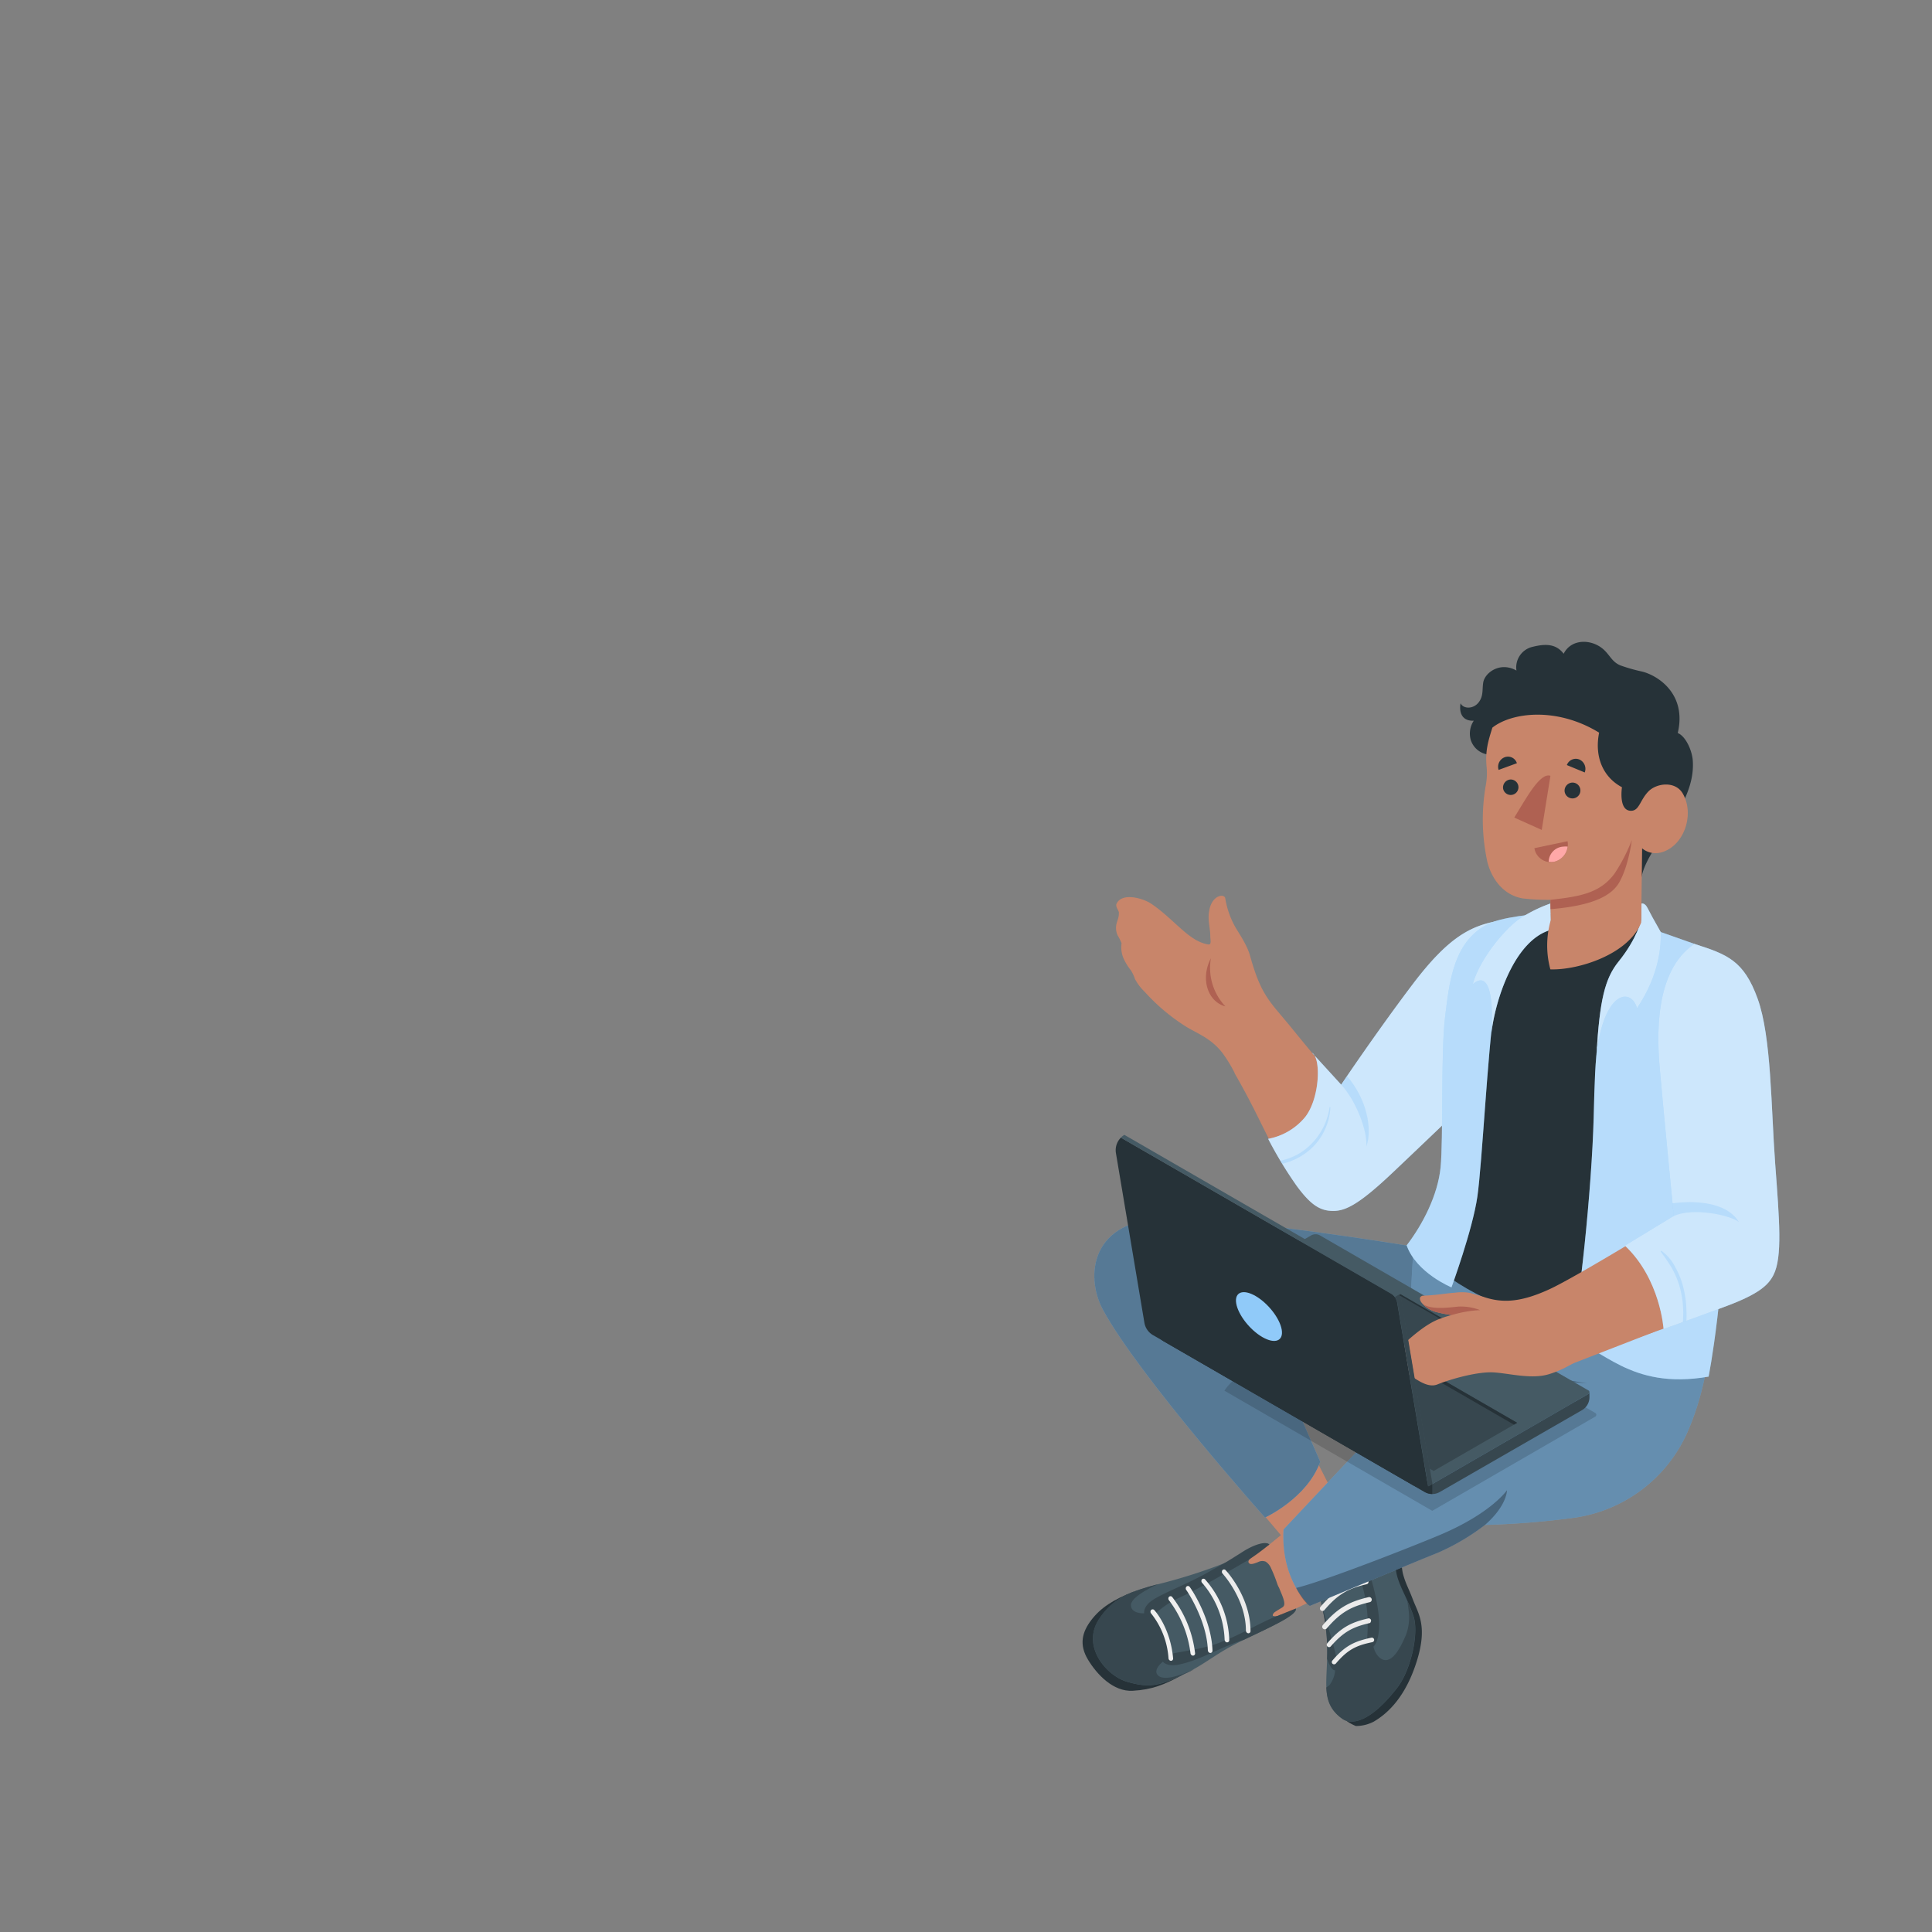 <svg xmlns="http://www.w3.org/2000/svg" viewBox="0 0 500 500"><rect x="0" y="0" width="500" height="500" fill="#808080" stroke="none"/><g id="freepik--Character--inject-464"><g id="freepik--character--inject-464"><g id="freepik--Bottom--inject-464"><path d="M345.9,388.21l-9.43-18.58-19,11.11,23.4,27.62s11.59-1.07,13.46-7.12S349.09,390.22,345.9,388.21Z" style="fill:#c8856a"></path><path d="M359.27,395.51a9.73,9.73,0,0,1,2.63,2.87c.77,1.14.53,6.64,1.26,9.19s1.29,3.23,2.51,6.43c1.35,3.54,3.85,6.78,1,15.89s-7.35,13.46-11.17,15.68a10,10,0,0,1-4.6,1.12s-5-1.89-4.24-4.85S359.27,395.51,359.27,395.51Z" style="fill:#263238"></path><path d="M337.32,405.51c.14.94,1.45,2.38,2,3.15,1.8,2.57,2.62,6.06,3.24,9.1,2.95,14.42-2.78,21.75,5,27.16,2.25,1.42,6.92,1,14-8.06,3.63-4.64,5.69-14.19,4.28-18.51s-3.35-7.14-4.26-10.46-.43-9.53-2.27-12.38a13.32,13.32,0,0,0-4.5-3.87c-1.38-.84-4.39-1.94-5.79-2.74s-2.18-1.71-3.08-.69l1.62,2c2.53,3.51,1.82,4,1.76,5.88a29.62,29.62,0,0,0,.94,5.94c-1.8-2.27-2.53-4.25-4.5-3.9s-2.2.25-5,2.89S337.2,404.68,337.32,405.51Z" style="fill:#455a64"></path><path d="M361.52,436.86c3.63-4.64,5.69-14.19,4.28-18.51a40.67,40.67,0,0,0-1.66-4.19c.06.29.14.59.18.84.09.56.17,1.12.22,1.68a12.91,12.91,0,0,1-.72,6.55c-.81,1.79-2.7,6.3-5.12,6.4-1.38.06-2.54-1.29-3.07-2.82-.22-.65-.59-2.4-.59-2.4a21.15,21.15,0,0,0-6.3,2.58c-3.52,2.32-3.4,2.84-3.4,2.84a9.27,9.27,0,0,1,.12,3.09,7.63,7.63,0,0,1-1.31,3.07,4.59,4.59,0,0,1-.9.72c.15,3.33,1,5.94,4.27,8.21C349.77,446.34,354.44,446,361.52,436.86Z" style="fill:#37474f"></path><path d="M342.54,417.76a48.19,48.19,0,0,1,.9,11.53c1.33,3.69,2.49,3.58,2.65,1.67s-2.39-9.85-4.29-16.41C342.09,415.63,342.33,416.73,342.54,417.76Z" style="fill:#37474f"></path><path d="M351.32,394.65a8.07,8.07,0,0,0-1.41-5.28c-.35-.16-.67-.32-.93-.47-1.52-.86-2.18-1.71-3.08-.69l1.62,2c2.53,3.51,1.82,4,1.76,5.88a29.62,29.62,0,0,0,.94,5.94c1.47,6.26,2.81,8.35,3.51,14.27s-.49,9.88.34,10.22,2.52-.34,2.83-5.08-1.79-12.7-3.26-16.47S351,397.17,351.32,394.65Z" style="fill:#37474f"></path><path d="M355.46,424.82a.64.64,0,0,1-.3.17c-4.15.85-6.36,1.9-9.45,5.54a.6.6,0,0,1-.83.06.59.59,0,0,1-.07-.83c3.26-3.84,5.7-5,10.11-5.93a.6.6,0,0,1,.7.46A.59.59,0,0,1,355.46,424.82Z" style="fill:#ebebeb"></path><path d="M354.71,419.89a.61.61,0,0,1-.29.17c-4.3,1-6.68,2.21-10,6a.58.58,0,0,1-.85.07.61.61,0,0,1-.07-.86c3.46-4,6-5.38,10.61-6.43a.6.6,0,0,1,.56,1Z" style="fill:#ebebeb"></path><path d="M354.82,414.46a.67.67,0,0,1-.33.18c-4.73,1.1-7.51,2.57-11.13,6.8a.67.67,0,0,1-.94.07.67.67,0,0,1-.07-.94c3.81-4.44,6.82-6.06,11.84-7.23a.67.67,0,0,1,.8.5A.69.69,0,0,1,354.82,414.46Z" style="fill:#ebebeb"></path><path d="M354,409.82a.6.6,0,0,1-.32.18c-4.64,1.07-7.33,2.48-10.88,6.63a.66.66,0,1,1-1-.85c3.73-4.35,6.67-5.92,11.59-7a.64.64,0,0,1,.78.49A.65.65,0,0,1,354,409.82Z" style="fill:#ebebeb"></path><path d="M352.33,405.3a.64.64,0,0,1-.32.18c-4.64,1.08-7.33,2.49-10.88,6.64a.66.66,0,0,1-1-.85c3.74-4.36,6.66-5.92,11.58-7.06a.65.65,0,0,1,.62,1.09Z" style="fill:#ebebeb"></path><polygon points="340.78 389.7 328.49 399.75 321.54 404.11 329.47 419.11 351.83 408.41 340.78 389.7" style="fill:#c8856a"></polygon><path d="M365.82,322.61s-44.73-7.42-63.87-7.29c-19.53.12-21.34,14.78-16.45,23.76,9.36,17.2,41.89,53.67,41.89,53.67s10.93-5,14.29-14.46l-7.43-17,23.36,7.48,11.92-8,1-6.09Z" style="fill:#90CAF9"></path><path d="M365.82,322.61s-44.73-7.42-63.87-7.29c-19.53.12-21.34,14.78-16.45,23.76,9.36,17.2,41.89,53.67,41.89,53.67s10.93-5,14.29-14.46l-7.43-17,23.36,7.48,11.92-8,1-6.09Z" style="opacity:0.4"></path><path d="M365.82,322.61l77.42,12.89s.77,18.53-6.52,35.13a37.85,37.85,0,0,1-29,22.12,215,215,0,0,1-23.42,1.9,58.25,58.25,0,0,1-12.24,7.21C365.93,404.3,339,415.6,339,415.6s-7.58-6.41-6.83-19.77l25.47-27.08c5.76-7,7.78-9.3,11-10.88C363.68,348.37,365.27,333.07,365.82,322.61Z" style="fill:#90CAF9"></path><path d="M365.82,322.61l77.42,12.89s.77,18.53-6.52,35.13a37.85,37.85,0,0,1-29,22.12,215,215,0,0,1-23.42,1.9,58.25,58.25,0,0,1-12.24,7.21C365.93,404.3,339,415.6,339,415.6s-7.58-6.41-6.83-19.77l25.47-27.08c5.76-7,7.78-9.3,11-10.88C363.68,348.37,365.27,333.07,365.82,322.61Z" style="opacity:0.3"></path><g style="opacity:0.3"><path d="M330.36,346.78a168.45,168.45,0,0,1,9.86,16.39l-6-1.9c-6.72-16-8.1-20.69-18.85-28.19C315.4,333.08,323.11,336,330.36,346.78Z"></path><path d="M390,385.67s.09,3.93-5.71,9a58.25,58.25,0,0,1-12.24,7.21C365.93,404.3,339,415.6,339,415.6s-1.47-.68-3.57-4.64c7-1.65,29.94-10.64,37.36-13.78C386,391.58,390,385.67,390,385.67Z"></path><path d="M361.46,364.21c-2.61,3.06-3.85,4.54-3.85,4.54l-3.74-1.23s6.63-7.21,10.9-11a14,14,0,0,1,2.45-1.92c-2.16-5.67-2.08-15-2.08-15a29.86,29.86,0,0,0,5.65,13.59,24.72,24.72,0,0,1,10.75-.12c7.49,1.25,29.2,4.95,29.2,4.95s-20.81-1.88-31.64-2.3S364.07,361.15,361.46,364.21Z"></path></g><path d="M293.36,411.92c-5.26,2.08-8.5,4.16-10.93,7.34s-3.18,6.39-.87,10.24,6.55,8.36,11.59,8.07,8.14-1.55,12.81-4.08Z" style="fill:#263238"></path><path d="M335.4,416.37c.08,1.58-6.57,4.72-13.47,8-7.4,3.53-9.22,5.83-15.26,8.8-6.9,3.4-9.52,3.6-14.88,2.11s-12-9.16-7.36-16.21c3.75-5.74,8.61-7.32,16-9.26a139.18,139.18,0,0,0,17.25-5.58c5.33-2.07,9.72-5.78,10.82-4.49-.76.36-6.33,3.8-5.28,4.74.26.48,1.05.33,2.42-.24a2.36,2.36,0,0,1,1.91-.09,3.62,3.62,0,0,1,1.38,1.66,38.56,38.56,0,0,1,1.67,4.22c.41,1,.24.41.63,1.4s1.25,2.76,1.14,3.77c-.06.61-.51.8-1,1.1s-1.12.66-1.57,1c-.17.13-.49.59-.39.82s1.13.2,1.53,0,1.07-.33,1.56-.51S334.18,416.94,335.4,416.37Z" style="fill:#455a64"></path><path d="M309,432c-1,.5-7.26,3.41-9.22,1.67-2.13-1.89,2.89-4.91,2.89-4.91s.77-4.72-4.93-11.68c-1,.77-5.11.73-5.06-1.69s7-5.4,7.06-5.44c-7.06,1.89-11.71,3.51-15.35,9.09-4.6,7.05,2,14.72,7.36,16.21s8,1.29,14.88-2.11C307.36,432.85,308.43,432.4,309,432Z" style="fill:#37474f"></path><path d="M302,428.33c-2.61.87-.82,3.25,3,2.48,5.73-1.16,10.5-4.41,16.88-6.43,6.9-3.29,13.93-6.36,13.48-8.1-1.23.46-3.88,1.56-3.88,1.56-.51.22-1.85.72-1.85.72-5.23,2.26-11,5.89-16.68,7.43C308,427.34,304.65,427.46,302,428.33Z" style="fill:#37474f"></path><path d="M298.16,418c2.39-1.38,2.8-2.57,7.49-4.72s12.62-6.76,17.52-9.62a64,64,0,0,0,5.32-3.93c-.81-.93-3.8-.08-6.79,1.81s-4.81,3.08-7.77,4.63c-5.76,3.46-12.32,5.79-15.61,7.91S295.76,419.4,298.16,418Z" style="fill:#37474f"></path><path d="M297.8,417.38a.74.74,0,0,0,.14.22,20.83,20.83,0,0,1,4.47,11.57.7.7,0,0,0,.66.65.58.58,0,0,0,.53-.67c-.73-7.92-4.65-12.22-4.87-12.46a.56.56,0,0,0-.84,0A.67.67,0,0,0,297.8,417.38Z" style="fill:#f0f0f0"></path><path d="M302.44,414a.76.76,0,0,0,.12.19,28.56,28.56,0,0,1,5.54,13.67.69.69,0,0,0,.67.62.57.57,0,0,0,.51-.69,29.48,29.48,0,0,0-5.9-14.47.56.56,0,0,0-.84-.06A.68.68,0,0,0,302.44,414Z" style="fill:#f0f0f0"></path><path d="M312.66,427.37a.68.68,0,0,0,.55.42.58.58,0,0,0,.58-.63c-.28-8.38-5.68-16.24-5.93-16.51a.55.55,0,0,0-.84,0,.72.72,0,0,0,.05.93c.06.06,5.28,7.74,5.52,15.54A.89.89,0,0,0,312.66,427.37Z" style="fill:#f0f0f0"></path><path d="M317,424.63a.64.64,0,0,0,.54.41.56.56,0,0,0,.59-.6,24.71,24.71,0,0,0-6.25-15.68.56.56,0,0,0-.84,0,.72.72,0,0,0,.11.93,23.73,23.73,0,0,1,5.78,14.61A1,1,0,0,0,317,424.63Z" style="fill:#f0f0f0"></path><path d="M322.51,422.28a.66.66,0,0,0,.53.41.55.55,0,0,0,.59-.6c0-8.71-6.16-15.46-6.44-15.73a.55.55,0,0,0-.83,0,.71.71,0,0,0,.08.93c.06.06,6,6.59,6,14.68A.73.73,0,0,0,322.51,422.28Z" style="fill:#ebebeb"></path></g><g id="freepik--Top--inject-464"><g id="freepik--Arm--inject-464"><path d="M364.84,256.66c-3.69,5.52-17.74,24.71-17.74,24.71-4.11-4.75-9-10.6-13.11-15.67-5.44-6.65-7.6-8-10.49-18.4-.72-2.61-2.71-5.55-3.66-7.12a22.57,22.57,0,0,1-2.74-7.67c-.15-1.33-3.55-.95-4.18,3.34-.42,2.21.31,4.39.31,6.58,0,.67.37,2.08-.47,2-5.07-.73-8.8-6.49-14.86-10.57-2.19-1.46-7.79-3-9,.2-.1.77.45,1.3.66,2a.86.86,0,0,1,0,.28,4.38,4.38,0,0,1-.1,1c-.14.64-.41,1.24-.54,1.88a4.63,4.63,0,0,0,.34,2.89,11.67,11.67,0,0,1,1,2,7.33,7.33,0,0,0,.54,4,15.69,15.69,0,0,0,1.93,3.09,11,11,0,0,1,1,2.16,12.64,12.64,0,0,0,2.47,3.27,50.92,50.92,0,0,0,11,9.22c1.87,1.09,3.86,2,5.63,3.27a16.65,16.65,0,0,1,3.49,3.32,36.51,36.51,0,0,1,3.19,5.21l0,.1c8.12,14.09,8.84,19.29,17.39,30.45,7.22,8.93,12.25,5.14,23.15-5.36,13.4-12.91,20.57-20.34,20.57-20.34L384,239.59C376.08,242.24,368.54,251.14,364.84,256.66Z" style="fill:#c8856a"></path><path d="M313.38,248a14.49,14.49,0,0,0,3.75,12.45C312.5,259.21,310.63,253.24,313.38,248Z" style="fill:#af6152"></path><path d="M388.1,238.26c-7.44,1.26-13.23,4.2-22.59,16.58s-18.41,25.87-18.41,25.87l-7.53-8.24c2.39,1.38,2,11.93-1.87,16.71a16.26,16.26,0,0,1-9.5,5.55,104.37,104.37,0,0,0,7.31,12.07c3.83,5.25,6.28,6.59,9.56,6.59s6.88-1.89,15.44-10,22.15-21.12,22.15-21.12Z" style="fill:#90CAF9"></path><path d="M388.1,238.26c-7.44,1.26-13.23,4.2-22.59,16.58s-18.41,25.87-18.41,25.87l-7.53-8.24c2.39,1.38,2,11.93-1.87,16.71a16.26,16.26,0,0,1-9.5,5.55,104.37,104.37,0,0,0,7.31,12.07c3.83,5.25,6.28,6.59,9.56,6.59s6.88-1.89,15.44-10,22.15-21.12,22.15-21.12Z" style="fill:#fff;opacity:0.55"></path><path d="M347.1,280.71c4,4.4,6.79,12.07,6.51,16,1.67-4.63,0-12.51-5-18.2Z" style="fill:#90CAF9;opacity:0.35"></path><path d="M331.47,300.37a16.11,16.11,0,0,0,2.74-.85,15.31,15.31,0,0,0,4.87-3.18,16.87,16.87,0,0,0,5-9.72c0-.19.23-.13.22,0a15.61,15.61,0,0,1-4.93,10.61,16.9,16.9,0,0,1-5.15,3.21,17.42,17.42,0,0,1-2.36.73l-.49-.82Z" style="fill:#90CAF9;opacity:0.35"></path></g><g id="freepik--Chest--inject-464"><path d="M375.51,265.28c1-20.79,5.74-26.53,16.29-27.7l17.4-1.83c5.17,1.06,22.94,6.72,28.92,8.8,3.86,1.33,5.52,9.52,6.34,22.34.68,10.41.78,19.14.43,33.53-.28,12.07-.58,25.81-4.26,42.58-14.41,5.46-56,.25-72.62-18.76,1.33-4.3,6.66-12.07,7.5-20.71C375,285.43,375.19,271.81,375.51,265.28Z" style="fill:#263238"></path><path d="M438.51,244.28l-13-4.58s-2.35,5.47-7.39,16-5.21,15.24-5.68,33.53-3.82,50.44-6,57.86c8.06,1.12,15,12.8,35.74,9.18,0,0,4.35-21.18,5-57.27C447.57,280.25,447.67,249.56,438.51,244.28Z" style="fill:#90CAF9"></path><path d="M438.51,244.28l-13-4.58s-2.35,5.47-7.39,16-5.21,15.24-5.68,33.53-3.82,50.44-6,57.86c8.06,1.12,15,12.8,35.74,9.18,0,0,4.35-21.18,5-57.27C447.57,280.25,447.67,249.56,438.51,244.28Z" style="fill:#fff;opacity:0.35"></path><path d="M413.17,272.78c2-16.42,8.91-17.27,10.5-11.88,6-8.94,6.23-16.62,6.13-19.69-1.63-2.82-2.9-5.19-3.44-6.26-.72-1.4-1.54-1.11-1.54-1.11l-.05,4.17s-1,4.78-5.86,10.81C415.3,253.26,414,258.93,413.17,272.78Z" style="fill:#90CAF9"></path><path d="M413.17,272.78c2-16.42,8.91-17.27,10.5-11.88,6-8.94,6.23-16.62,6.13-19.69-1.63-2.82-2.9-5.19-3.44-6.26-.72-1.4-1.54-1.11-1.54-1.11l-.05,4.17s-1,4.78-5.86,10.81C415.3,253.26,414,258.93,413.17,272.78Z" style="fill:#fff;opacity:0.55"></path><path d="M401.33,238.16c-7.4,2.88-12.83,11.1-14.58,22.47s-3.17,40.39-4.4,49-6.71,23.54-6.71,23.54-9.09-3.74-11.6-10.87c4.18-5.45,8.06-13,8.78-20.18s.06-29.95,1.14-38.68,2-20.77,12.34-24.8c4.45-1.74,14.95-2.42,14.95-2.42Z" style="fill:#90CAF9"></path><path d="M401.33,238.16c-7.4,2.88-12.83,11.1-14.58,22.47s-3.17,40.39-4.4,49-6.71,23.54-6.71,23.54-9.09-3.74-11.6-10.87c4.18-5.45,8.06-13,8.78-20.18s.06-29.95,1.14-38.68,2-20.77,12.34-24.8c4.45-1.74,14.95-2.42,14.95-2.42Z" style="fill:#fff;opacity:0.35"></path><path d="M386,267.19c1-8.36,5.77-23.33,14.83-26.38a7.19,7.19,0,0,0,.54-2.65l-.08-4.35a37,37,0,0,0-7.73,3.77c-3.91,2.53-10.66,10.61-12.4,17.12C385,251.37,386.6,256.79,386,267.19Z" style="fill:#90CAF9"></path><path d="M386,267.19c1-8.36,5.77-23.33,14.83-26.38a7.19,7.19,0,0,0,.54-2.65l-.08-4.35a37,37,0,0,0-7.73,3.77c-3.91,2.53-10.66,10.61-12.4,17.12C385,251.37,386.6,256.79,386,267.19Z" style="fill:#fff;opacity:0.55"></path><g id="freepik--Head--inject-464"><path d="M424.76,227.31c1-5.85,6.87-11.93,9.52-17,2.55-4.91,4.08-8.72,3.82-13.35-.16-2.74-1.87-6.46-3.9-7.25,2.4-10.17-5.22-14.94-9.27-15.92a43.74,43.74,0,0,1-5.61-1.6c-2.2-.93-2.69-2.71-4.46-4.23-3.05-2.61-8.21-2.7-10.19,1.23-2-2.65-4.79-2.59-8-1.8a5.45,5.45,0,0,0-4.21,6.15c-4.26-2.41-8.2.58-8.6,3.09-.3,1.85.09,3.42-1.13,5.07-1.38,1.87-4,1.82-4.74.31-.45,2.63.57,4.64,3.42,4.51a6,6,0,0,0-.77,5,5.47,5.47,0,0,0,4.92,3.79c.29,1.45.35,2.77,1.25,4a9.49,9.49,0,0,0,3.34,3.05c4.31,2.08,9.09,2.77,13.74,3.76l5.52,1.17c.32.07,2,.18,2.18.46Z" style="fill:#263238"></path><path d="M431.88,219.77c-4.12,2.44-6.9-.23-6.9-.23l-.24,19.21c-3.25,8.24-16.27,12.36-23.51,12.12a23.67,23.67,0,0,1,.1-12.71l-.08-5.29a55.79,55.79,0,0,1-7-.34c-4.58-.65-8-4.39-9.3-9.37a51.5,51.5,0,0,1-.47-19.7,17,17,0,0,0,.27-4.82c-.42-4.27.36-6.75,1.48-10.33,5.07-4,16.76-5.37,27.62,1.3-1.29,6.48,1.2,11.63,5.91,14.12-.23,1.75-.47,6.17,2.4,6.1,2.08-.05,2.23-2.65,4.37-4.93s7.1-2.87,9,.52C438.24,210.15,436.41,217.1,431.88,219.77Z" style="fill:#c8856a"></path><path d="M401.25,232.87c7.28-.82,12.81-1.59,16.63-6.84a45.32,45.32,0,0,0,4.43-8.61s-.77,6.44-3.17,10.8c-1.85,3.36-6.44,6.14-17.86,7.07Z" style="fill:#af6152"></path><path d="M404.91,204.69a2.05,2.05,0,1,0,2-2.16A2.1,2.1,0,0,0,404.91,204.69Z" style="fill:#263238"></path><path d="M405.5,198l4.63,1.91a2.64,2.64,0,0,0-1.41-3.36A2.46,2.46,0,0,0,405.5,198Z" style="fill:#263238"></path><path d="M387.84,199.25l4.73-1.73a2.41,2.41,0,0,0-3.15-1.55A2.64,2.64,0,0,0,387.84,199.25Z" style="fill:#263238"></path><path d="M389,204.06a2,2,0,1,0,1.83-2.32A2.07,2.07,0,0,0,389,204.06Z" style="fill:#263238"></path><path d="M391.89,211.59l7.11,3.19,2.25-14C398.6,199.86,395.17,206.27,391.89,211.59Z" style="fill:#af6152"></path><path d="M405.68,217.71l-8.58,1.8a4.3,4.3,0,0,0,5.1,3.53A4.6,4.6,0,0,0,405.68,217.71Z" style="fill:#af6152"></path><path d="M404.64,219.1a4.69,4.69,0,0,1,1.06,0,4.55,4.55,0,0,1-3.5,3.92,4.41,4.41,0,0,1-1.4,0A4,4,0,0,1,404.64,219.1Z" style="fill:#ffa8a7"></path></g></g><g id="freepik--arm--inject-464"><g id="freepik--Laptop--inject-464"><path d="M316.88,359.91a13.43,13.43,0,0,1,2.09-2.45c8-7.4,23-17.19,35.8-25.33l58.09,33.55a.54.54,0,0,1,0,.93L370.67,391Z" style="opacity:0.15"></path><path d="M299.27,342.85v.94a3.87,3.87,0,0,0,1.93,3.35l67.54,39a3.92,3.92,0,0,0,1.93.51,3.87,3.87,0,0,0,1.94-.52l36.82-21.19a3.86,3.86,0,0,0,1.92-3.34v-1.3h0a.5.5,0,0,1-.25.43l-40.43,23.35Z" style="fill:#37474f"></path><path d="M370.67,384.08v2.57a3.92,3.92,0,0,1-1.93-.51l-67.54-39a3.87,3.87,0,0,1-1.94-3.35v-.94Z" style="fill:#263238"></path><path d="M299.26,342.85l40.05-23.12a2.32,2.32,0,0,1,2.31,0l69.48,40.12a.52.52,0,0,1,0,.89l-40.43,23.34Z" style="fill:#455a64"></path><polygon points="371.04 380.68 392.64 368.22 329.48 331.75 307.76 344.15 371.04 380.68" style="fill:#37474f"></polygon><polygon points="307.76 344.15 308.59 344.62 329.48 332.7 391.81 368.7 392.64 368.22 329.48 331.75 307.76 344.15" style="fill:#263238"></polygon><polygon points="381.66 346.02 381.26 346.25 370.67 352.36 351.84 341.49 351.45 341.27 362.44 334.93 381.66 346.02" style="fill:#263238"></polygon><polygon points="381.26 346.25 370.67 352.36 351.84 341.49 362.44 335.38 381.26 346.25" style="fill:#37474f"></polygon><g id="freepik--arm--inject-464"><path d="M360.38,350.62c3.39-3.36,8.3-8,12.43-9.38a23,23,0,0,1,2.91-.91,34,34,0,0,1-4.25-.84,7.51,7.51,0,0,1-3.58-2.38c-.36-.46-.62-1.2-.16-1.57a1,1,0,0,1,.59-.22c3.09-.09,5.53-.57,8.34-.78a12,12,0,0,1,3.79.07c1.15.32,2.3.65,3.43,1,5.14,1.78,10,1.3,17.08-1.94s32.64-19,32.64-19l-5.42,30L408,352.51h0l-.21.08c-1.61.6-3.07,1.86-6.93,3.05-4.58,1.4-10.43-.26-14.41-.47S375.7,356.8,372,358.29s-8.11-4.18-10-3.5S357,354,360.38,350.62Z" style="fill:#c8856a"></path><path d="M377.43,338.14a13.88,13.88,0,0,1,5.63.92,30.27,30.27,0,0,0-7.34,1.27,34,34,0,0,1-4.25-.84,7.85,7.85,0,0,1-3.25-2C370.44,339,374.75,338.42,377.43,338.14Z" style="fill:#af6152"></path></g><path d="M369.58,384.65a4.59,4.59,0,0,1-3.94-.3l-67.25-38.83a4.57,4.57,0,0,1-2.22-3.2l-7.37-43.91a4.74,4.74,0,0,1-.06-.75,4.6,4.6,0,0,1,1.35-3.25L360,334.77a3.37,3.37,0,0,1,1.64,2.36Z" style="fill:#263238"></path><path d="M370.67,384.08l-.46.27a6.09,6.09,0,0,1-.63.3l-8-47.52a3.37,3.37,0,0,0-1.64-2.36l-69.89-40.36a4.83,4.83,0,0,1,.94-.71l70,40.43a3.4,3.4,0,0,1,1.64,2.37Z" style="fill:#455a64"></path><path d="M361,335.66l1.08-.62a3.32,3.32,0,0,1,.64,1.46l8,47.58-.46.27a6.09,6.09,0,0,1-.63.3l-8-47.52A3.41,3.41,0,0,0,361,335.66Z" style="fill:#37474f"></path><path d="M331.71,344.12c-.5-2.94-3.53-6.84-6.78-8.72s-5.49-1-5,1.92,3.53,6.85,6.78,8.72S332.2,347.06,331.71,344.12Z" style="fill:#90CAF9"></path></g><path d="M414,328.72c10.77-7.8,19.64-14,19.64-14l-3.08-33.1s-2.33-16.37,1.36-25.64c3.83-9.61,7.61-11,7.61-11a37.58,37.58,0,0,1,10.42,5.85c4.17,3.65,6.16,12.13,7.17,24.09.88,10.5,2.54,36.83,2.8,43,.34,7.8,0,14.06-8.28,17.83-8.71,4-34.82,12.9-34.82,12.9Z" style="fill:#c8856a"></path><path d="M438.51,244.28c8.47,2.71,12.79,4.27,16.37,14.19s3.45,28.14,4.54,42.74,1.9,24.13-.44,28.74c-1.28,2.53-3.62,4.85-12,8s-16.45,6-16.45,6-.8-12.9-10-21.58l12.64-7.69s-2.91-29.81-3.61-38S428,251.34,438.51,244.28Z" style="fill:#90CAF9"></path><path d="M438.51,244.28c8.47,2.71,12.79,4.27,16.37,14.19s3.45,28.14,4.54,42.74,1.9,24.13-.44,28.74c-1.28,2.53-3.62,4.85-12,8s-16.45,6-16.45,6-.8-12.9-10-21.58l12.64-7.69s-2.91-29.81-3.61-38S428,251.34,438.51,244.28Z" style="fill:#fff;opacity:0.55"></path><path d="M433.16,314.73c4.94-2.33,14.76-.23,16.86,1.54-2.5-4.32-9.18-5.87-17.19-4.87Z" style="fill:#90CAF9;opacity:0.35"></path><path d="M430,323.72A11.87,11.87,0,0,1,433.6,328a21,21,0,0,1,2,5,26.82,26.82,0,0,1,.85,6.17,26.48,26.48,0,0,1,0,2.67l-.94.34a26,26,0,0,0-.73-8.86,23.17,23.17,0,0,0-2-4.95,47.26,47.26,0,0,0-3-4.45C429.81,323.87,429.83,323.63,430,323.72Z" style="fill:#90CAF9;opacity:0.35"></path></g></g></g></g></svg>